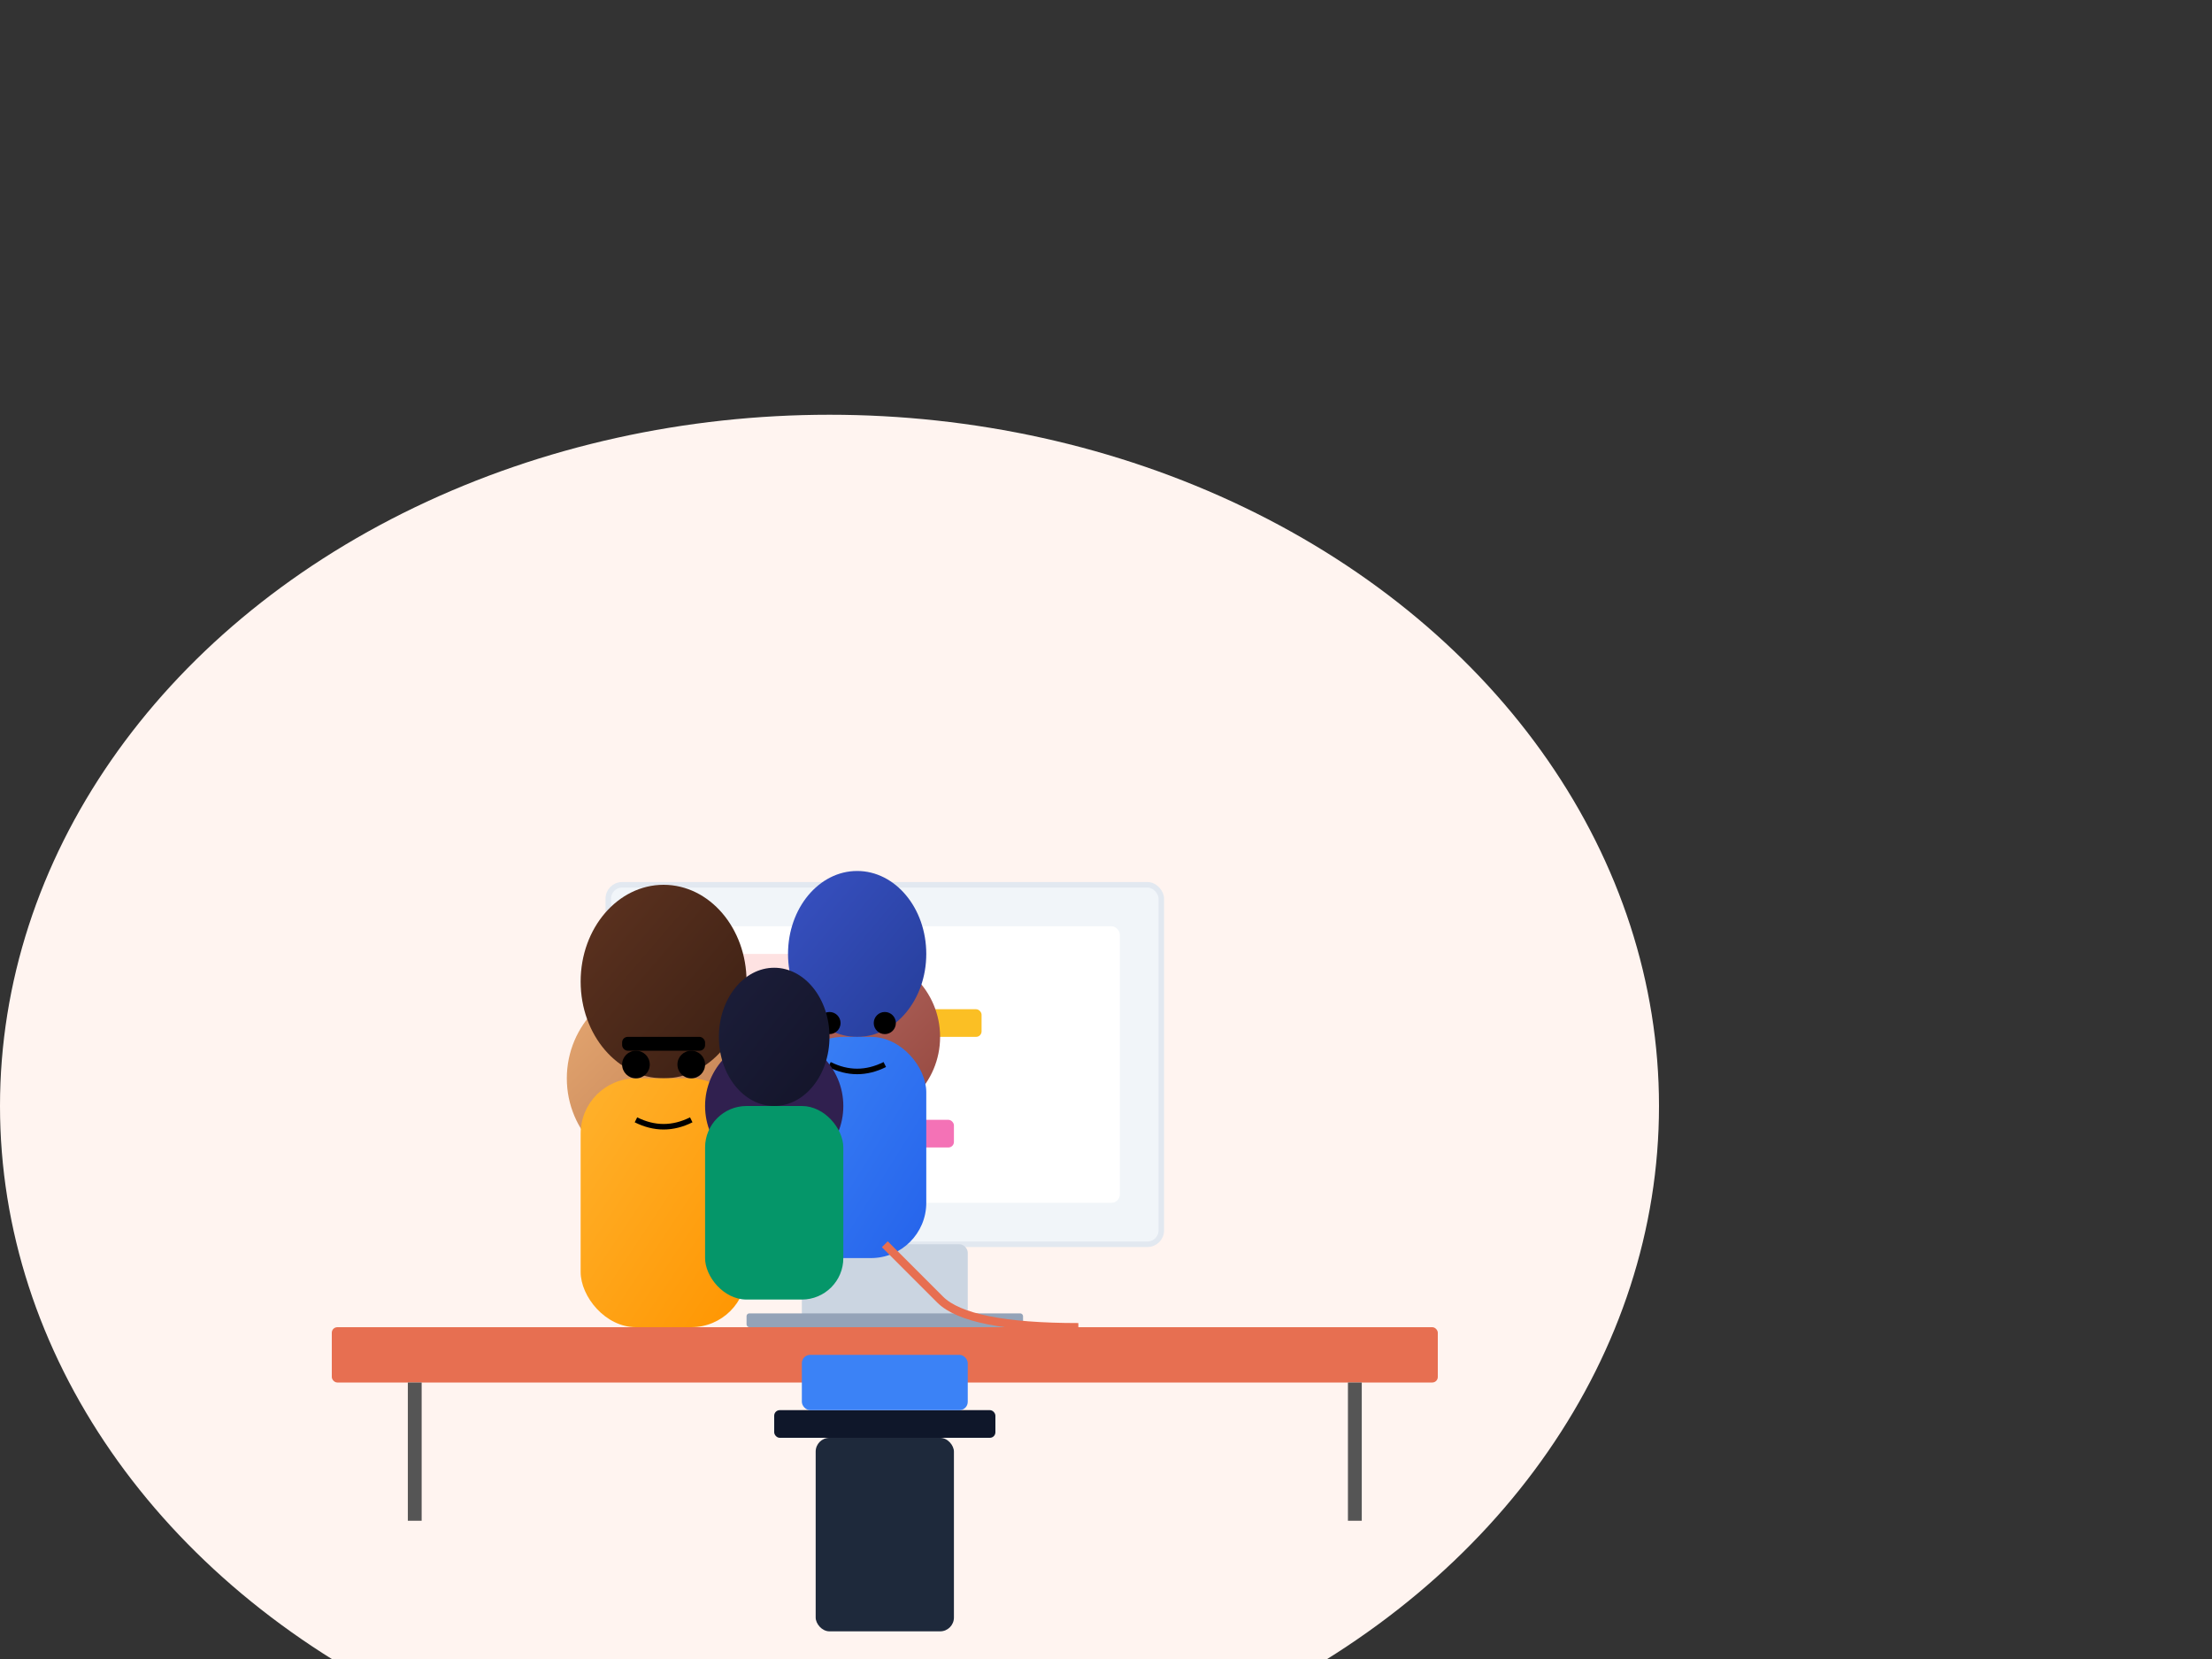 
<svg xmlns="http://www.w3.org/2000/svg" width="800" height="600" viewBox="0 0 800 600">
  <rect x="0" y="0" width="800" height="600" fill="#333333" stroke="none"/>
  <defs>
    <linearGradient id="skin1" x1="0%" y1="0%" x2="100%" y2="100%">
      <stop offset="0%" stop-color="#E6A872" />
      <stop offset="100%" stop-color="#BB7A4F" />
    </linearGradient>
    <linearGradient id="skin2" x1="0%" y1="0%" x2="100%" y2="100%">
      <stop offset="0%" stop-color="#BA6E67" />
      <stop offset="100%" stop-color="#94473E" />
    </linearGradient>
    <linearGradient id="hoodie1" x1="0%" y1="0%" x2="100%" y2="100%">
      <stop offset="0%" stop-color="#FFB22D" />
      <stop offset="100%" stop-color="#FF9500" />
    </linearGradient>
    <linearGradient id="hoodie2" x1="0%" y1="0%" x2="100%" y2="100%">
      <stop offset="0%" stop-color="#3B82F6" />
      <stop offset="100%" stop-color="#2563EB" />
    </linearGradient>
    <linearGradient id="hair1" x1="0%" y1="0%" x2="100%" y2="100%">
      <stop offset="0%" stop-color="#5E3320" />
      <stop offset="100%" stop-color="#3A1F13" />
    </linearGradient>
    <linearGradient id="hair2" x1="0%" y1="0%" x2="100%" y2="100%">
      <stop offset="0%" stop-color="#3851C2" />
      <stop offset="100%" stop-color="#253D99" />
    </linearGradient>
    <linearGradient id="hair3" x1="0%" y1="0%" x2="100%" y2="100%">
      <stop offset="0%" stop-color="#1C1E3A" />
      <stop offset="100%" stop-color="#131429" />
    </linearGradient>
  </defs>
  
  <!-- Background -->
  <ellipse cx="300" cy="400" rx="300" ry="250" fill="#FFF4F0" />
  
  <!-- Desk -->
  <rect x="120" y="480" width="400" height="20" fill="#E76F51" rx="2" />
  <line x1="150" y1="500" x2="150" y2="550" stroke="#555" stroke-width="5" />
  <line x1="490" y1="500" x2="490" y2="550" stroke="#555" stroke-width="5" />
  
  <!-- Chair -->
  <rect x="280" y="510" width="80" height="10" fill="#0F172A" rx="2" />
  <rect x="295" y="520" width="50" height="70" fill="#1E293B" rx="5" />
  <rect x="290" y="490" width="60" height="20" fill="#3B82F6" rx="3" />
  
  <!-- Monitor -->
  <rect x="220" y="320" width="200" height="130" fill="#F1F5F9" stroke="#E2E8F0" stroke-width="2" rx="5" />
  <rect x="290" y="450" width="60" height="30" fill="#CBD5E1" rx="3" />
  <rect x="270" y="475" width="100" height="5" fill="#94A3B8" rx="1" />
  
  <!-- Monitor content -->
  <rect x="235" y="335" width="170" height="100" fill="#FFFFFF" rx="3" />
  <rect x="245" y="345" width="60" height="10" fill="#FEE2E2" rx="2" />
  <rect x="245" y="365" width="40" height="10" fill="#3B82F6" rx="2" />
  <rect x="295" y="365" width="60" height="10" fill="#FBBF24" rx="2" />
  <rect x="245" y="385" width="80" height="10" fill="#34D399" rx="2" />
  <rect x="245" y="405" width="100" height="10" fill="#F472B6" rx="2" />
  
  <!-- Person 1 -->
  <circle cx="240" cy="390" r="35" fill="url(#skin1)" />
  <ellipse cx="240" cy="355" rx="30" ry="35" fill="url(#hair1)" />
  <rect x="210" y="390" width="60" height="90" fill="url(#hoodie1)" rx="20" />
  <circle cx="230" cy="385" r="5" fill="#000000" />
  <circle cx="250" cy="385" r="5" fill="#000000" />
  <path d="M230 405 Q240 410 250 405" stroke="#000000" stroke-width="2" fill="none" />
  <rect x="225" y="375" width="30" height="5" fill="#000000" rx="2" />
  
  <!-- Person 2 -->
  <circle cx="310" cy="375" r="30" fill="url(#skin2)" />
  <ellipse cx="310" cy="345" rx="25" ry="30" fill="url(#hair2)" />
  <rect x="285" y="375" width="50" height="80" fill="url(#hoodie2)" rx="20" />
  <circle cx="300" cy="370" r="4" fill="#000000" />
  <circle cx="320" cy="370" r="4" fill="#000000" />
  <path d="M300 385 Q310 390 320 385" stroke="#000000" stroke-width="2" fill="none" />
  
  <!-- Person 3 (partially visible) -->
  <circle cx="280" cy="400" r="25" fill="#30204F" />
  <ellipse cx="280" cy="375" rx="20" ry="25" fill="url(#hair3)" />
  <rect x="255" y="400" width="50" height="70" fill="#059669" rx="15" />
  
  <!-- Computer wires -->
  <path d="M320 450 Q330 460 340 470 Q350 480 390 480" stroke="#E76F51" stroke-width="3" fill="none" />
</svg>
